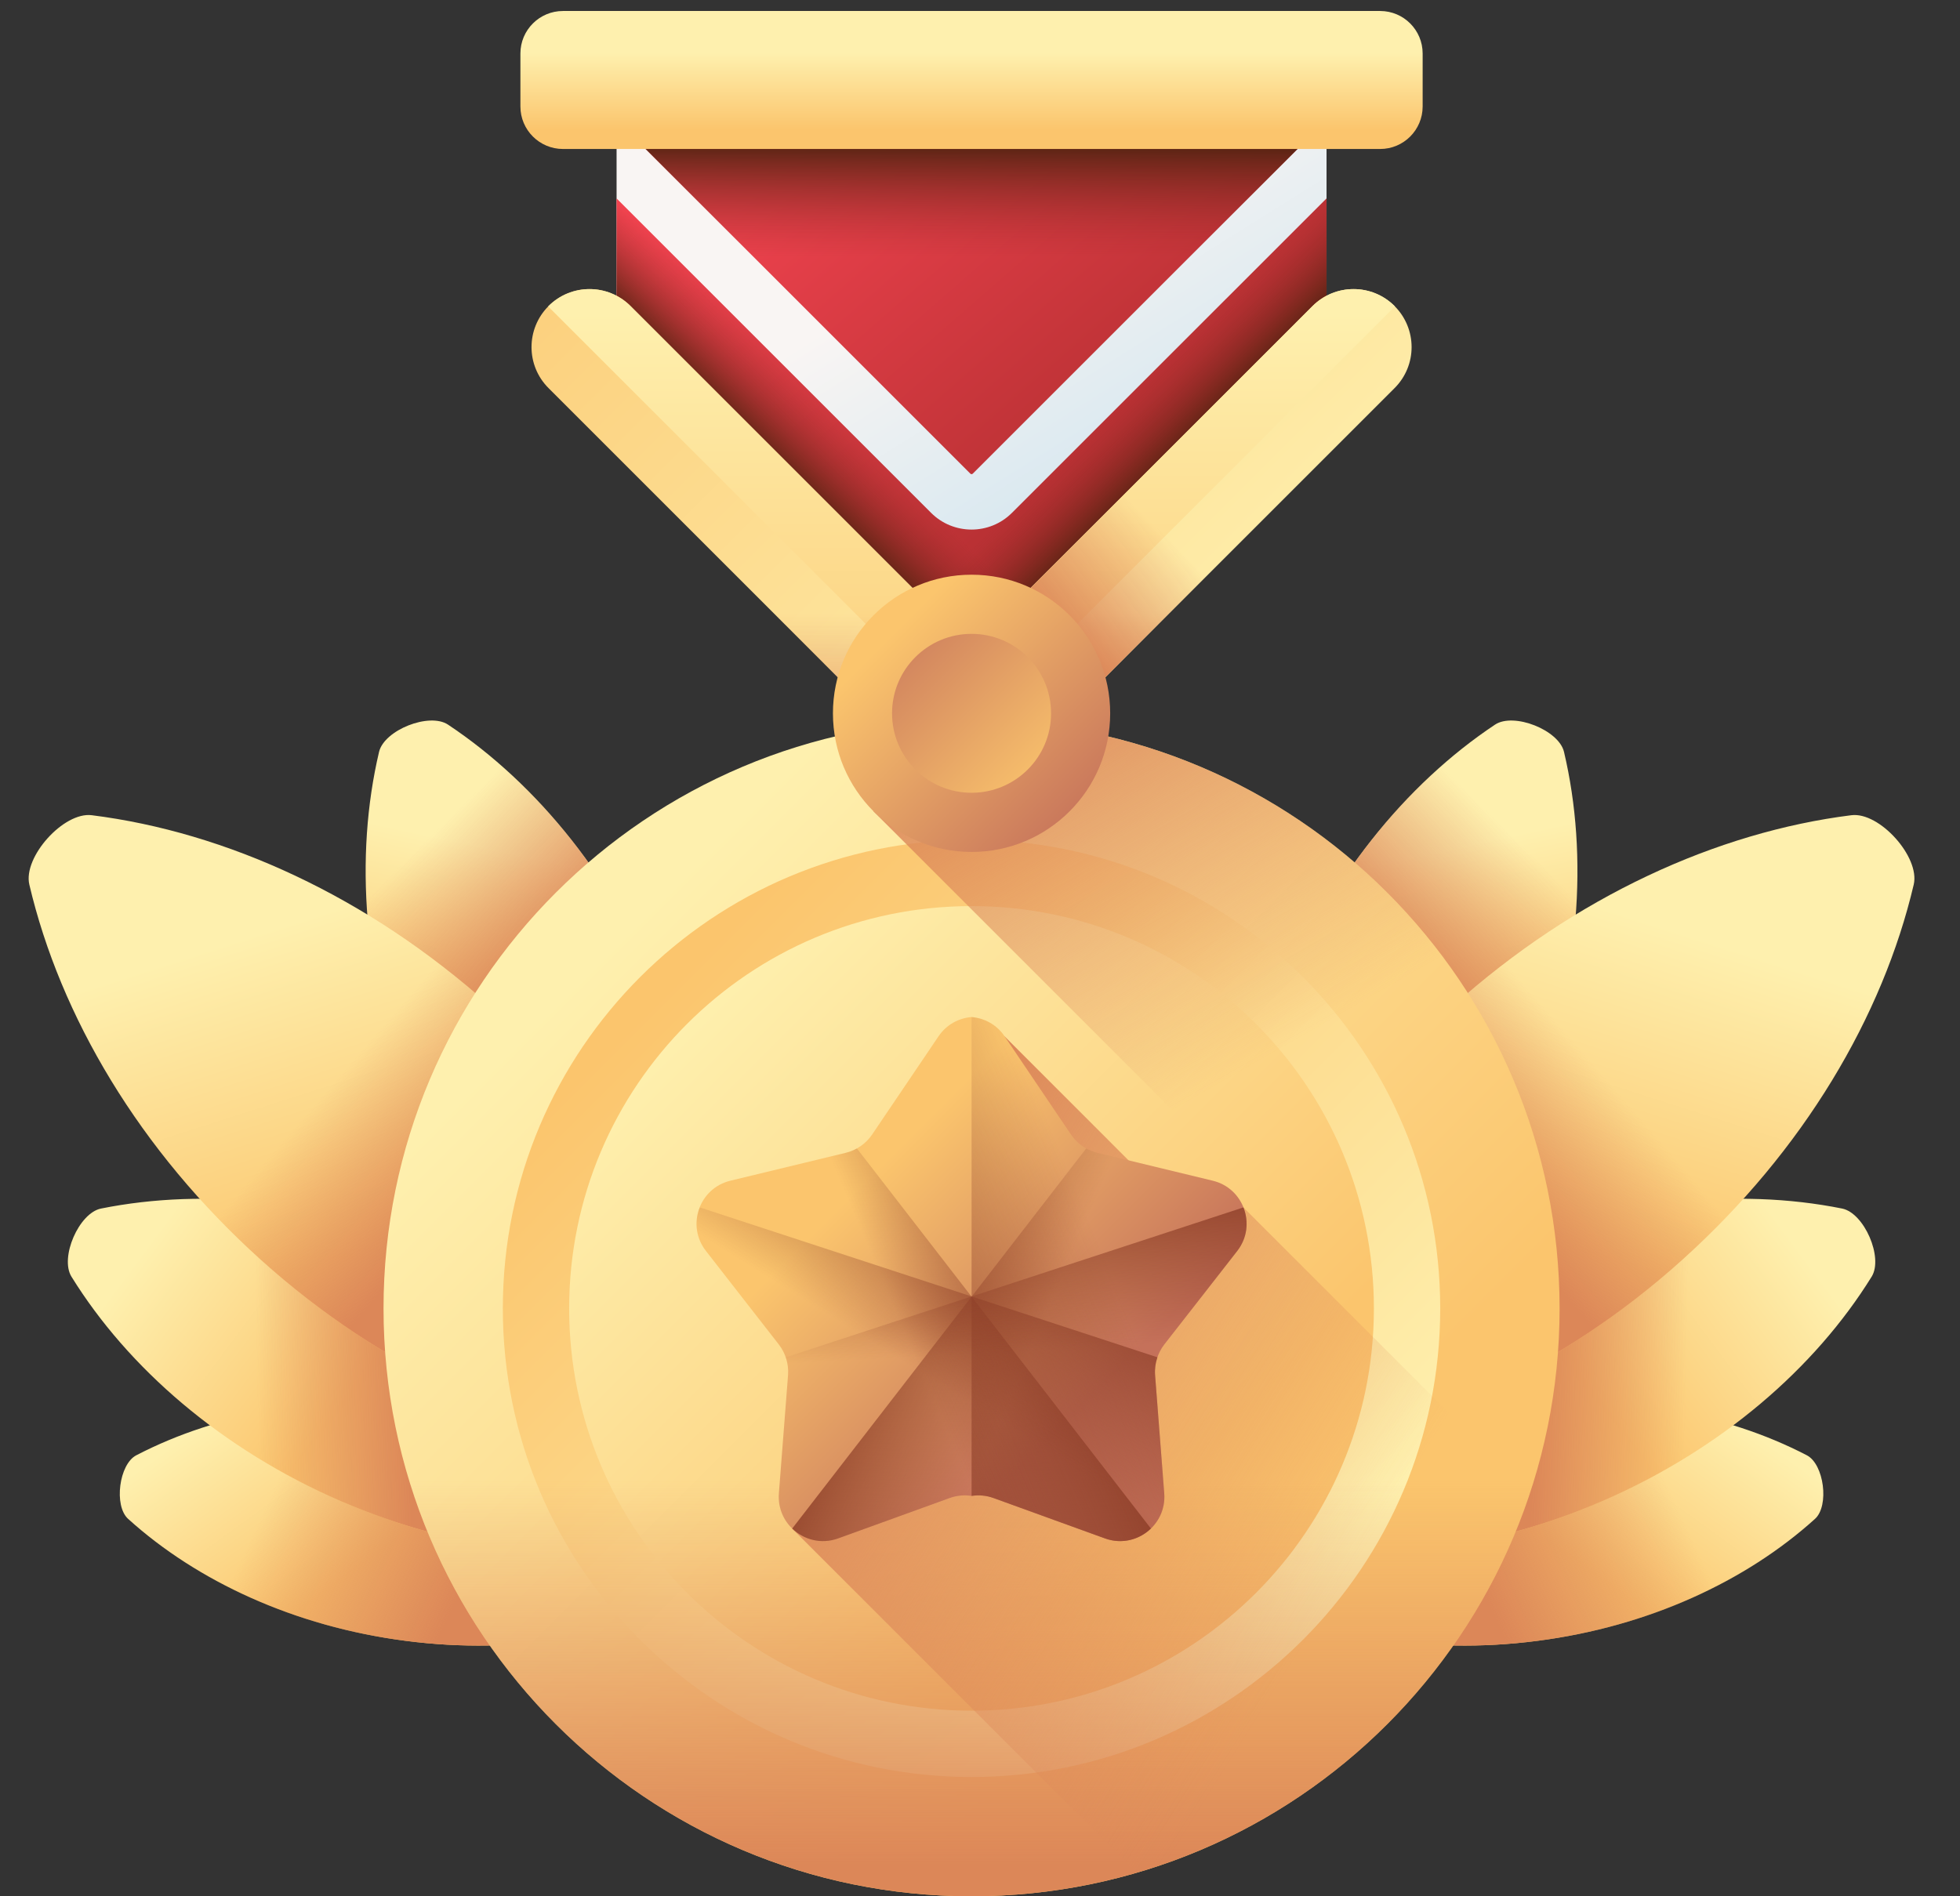 <svg width="31" height="30" viewBox="0 0 31 30" fill="none" xmlns="http://www.w3.org/2000/svg">
    <rect x="0" y="0" width="31" height="30" fill="#333333" stroke="none"/>
    <path
        d="M6.893 22.271C8.657 22.499 10.195 23.215 11.285 24.201C11.513 24.408 11.428 25.066 11.155 25.208C9.851 25.885 8.181 26.187 6.417 25.959C4.654 25.732 3.115 25.015 2.026 24.029C1.798 23.822 1.883 23.164 2.156 23.023C3.46 22.345 5.13 22.043 6.893 22.271Z"
        fill="url(#paint0_linear_153_1722)" />
    <path
        d="M6.893 22.271C8.657 22.499 10.195 23.215 11.285 24.201C11.513 24.408 11.428 25.066 11.155 25.208C9.851 25.885 8.181 26.187 6.417 25.959C4.654 25.732 3.115 25.015 2.026 24.029C1.798 23.822 1.883 23.164 2.156 23.023C3.46 22.345 5.13 22.043 6.893 22.271Z"
        fill="url(#paint1_linear_153_1722)" />
    <path
        d="M7.1 19.802C8.985 20.62 10.465 21.908 11.359 23.353C11.546 23.655 11.241 24.359 10.893 24.429C9.227 24.764 7.275 24.564 5.389 23.747C3.504 22.929 2.024 21.641 1.13 20.197C0.943 19.894 1.248 19.191 1.597 19.12C3.262 18.785 5.214 18.985 7.1 19.802Z"
        fill="url(#paint2_linear_153_1722)" />
    <path
        d="M7.1 19.802C8.985 20.62 10.465 21.908 11.359 23.353C11.546 23.655 11.241 24.359 10.893 24.429C9.227 24.764 7.275 24.564 5.389 23.747C3.504 22.929 2.024 21.641 1.13 20.197C0.943 19.894 1.248 19.191 1.597 19.12C3.262 18.785 5.214 18.985 7.1 19.802Z"
        fill="url(#paint3_linear_153_1722)" />
    <path
        d="M10.495 15.838C11.25 17.75 11.386 19.707 10.996 21.36C10.915 21.707 10.202 21.988 9.906 21.791C8.491 20.851 7.252 19.329 6.497 17.418C5.741 15.506 5.606 13.549 5.995 11.896C6.077 11.549 6.79 11.267 7.086 11.464C8.501 12.405 9.74 13.926 10.495 15.838Z"
        fill="url(#paint4_linear_153_1722)" />
    <path
        d="M10.495 15.838C11.25 17.75 11.386 19.707 10.996 21.36C10.915 21.707 10.202 21.988 9.906 21.791C8.491 20.851 7.252 19.329 6.497 17.418C5.741 15.506 5.606 13.549 5.995 11.896C6.077 11.549 6.79 11.267 7.086 11.464C8.501 12.405 9.74 13.926 10.495 15.838Z"
        fill="url(#paint5_linear_153_1722)" />
    <path
        d="M7.743 15.909C9.666 17.638 10.916 19.766 11.405 21.846C11.508 22.282 10.863 23 10.419 22.944C8.298 22.678 6.05 21.66 4.127 19.931C2.204 18.203 0.953 16.075 0.464 13.995C0.362 13.559 1.007 12.841 1.451 12.897C3.571 13.163 5.82 14.181 7.743 15.909Z"
        fill="url(#paint6_linear_153_1722)" />
    <path
        d="M1.345 16.359C1.999 17.633 2.933 18.859 4.127 19.932C6.05 21.661 8.298 22.679 10.419 22.945C10.863 23 11.508 22.283 11.405 21.847C10.916 19.767 9.666 17.639 7.743 15.91C6.611 14.892 5.365 14.121 4.1 13.604L1.345 16.359Z"
        fill="url(#paint7_linear_153_1722)" />
    <path
        d="M23.839 22.271C22.076 22.499 20.537 23.215 19.448 24.201C19.22 24.408 19.305 25.066 19.578 25.208C20.882 25.885 22.552 26.187 24.316 25.959C26.079 25.732 27.617 25.015 28.707 24.029C28.935 23.822 28.85 23.164 28.577 23.023C27.273 22.345 25.603 22.043 23.839 22.271Z"
        fill="url(#paint8_linear_153_1722)" />
    <path
        d="M23.839 22.271C22.076 22.499 20.537 23.215 19.448 24.201C19.22 24.408 19.305 25.066 19.578 25.208C20.882 25.885 22.552 26.187 24.316 25.959C26.079 25.732 27.617 25.015 28.707 24.029C28.935 23.822 28.85 23.164 28.577 23.023C27.273 22.345 25.603 22.043 23.839 22.271Z"
        fill="url(#paint9_linear_153_1722)" />
    <path
        d="M23.633 19.802C21.747 20.62 20.268 21.908 19.374 23.353C19.186 23.655 19.491 24.359 19.84 24.429C21.506 24.764 23.457 24.564 25.343 23.747C27.229 22.929 28.709 21.641 29.603 20.197C29.79 19.894 29.485 19.191 29.136 19.12C27.471 18.785 25.519 18.985 23.633 19.802Z"
        fill="url(#paint10_linear_153_1722)" />
    <path
        d="M23.633 19.802C21.747 20.62 20.268 21.908 19.374 23.353C19.186 23.655 19.491 24.359 19.84 24.429C21.506 24.764 23.457 24.564 25.343 23.747C27.229 22.929 28.709 21.641 29.603 20.197C29.79 19.894 29.485 19.191 29.136 19.12C27.471 18.785 25.519 18.985 23.633 19.802Z"
        fill="url(#paint11_linear_153_1722)" />
    <path
        d="M20.237 15.838C19.482 17.75 19.347 19.707 19.736 21.36C19.817 21.707 20.531 21.988 20.827 21.791C22.241 20.851 23.48 19.329 24.236 17.418C24.991 15.506 25.127 13.549 24.737 11.896C24.656 11.549 23.942 11.267 23.646 11.464C22.232 12.405 20.993 13.926 20.237 15.838Z"
        fill="url(#paint12_linear_153_1722)" />
    <path
        d="M20.237 15.838C19.482 17.75 19.347 19.707 19.736 21.36C19.817 21.707 20.531 21.988 20.827 21.791C22.241 20.851 23.48 19.329 24.236 17.418C24.991 15.506 25.127 13.549 24.737 11.896C24.656 11.549 23.942 11.267 23.646 11.464C22.232 12.405 20.993 13.926 20.237 15.838Z"
        fill="url(#paint13_linear_153_1722)" />
    <path
        d="M22.99 15.909C21.067 17.638 19.817 19.766 19.328 21.846C19.225 22.282 19.87 23 20.314 22.944C22.435 22.678 24.683 21.66 26.606 19.931C28.529 18.203 29.779 16.075 30.268 13.995C30.371 13.559 29.726 12.841 29.282 12.897C27.161 13.163 24.913 14.181 22.99 15.909Z"
        fill="url(#paint14_linear_153_1722)" />
    <path
        d="M29.387 16.359C28.733 17.633 27.799 18.859 26.606 19.932C24.683 21.661 22.435 22.679 20.314 22.945C19.87 23 19.225 22.283 19.328 21.847C19.817 19.767 21.067 17.639 22.99 15.91C24.122 14.892 25.367 14.121 26.633 13.604L29.387 16.359Z"
        fill="url(#paint15_linear_153_1722)" />
    <path
        d="M15.366 30C20.503 30 24.667 25.836 24.667 20.7C24.667 15.563 20.503 11.399 15.366 11.399C10.23 11.399 6.066 15.563 6.066 20.7C6.066 25.836 10.23 30 15.366 30Z"
        fill="url(#paint16_linear_153_1722)" />
    <path
        d="M15.366 28.113C19.46 28.113 22.779 24.794 22.779 20.7C22.779 16.605 19.46 13.287 15.366 13.287C11.272 13.287 7.953 16.605 7.953 20.7C7.953 24.794 11.272 28.113 15.366 28.113Z"
        fill="url(#paint17_linear_153_1722)" />
    <path
        d="M15.366 27.064C18.881 27.064 21.73 24.214 21.73 20.7C21.73 17.185 18.881 14.335 15.366 14.335C11.851 14.335 9.002 17.185 9.002 20.7C9.002 24.214 11.851 27.064 15.366 27.064Z"
        fill="url(#paint18_linear_153_1722)" />
    <path
        d="M6.066 20.7C6.066 25.836 10.23 30 15.366 30C20.503 30 24.667 25.836 24.667 20.7C24.667 20.664 24.666 20.628 24.665 20.592H6.068C6.067 20.628 6.066 20.664 6.066 20.7Z"
        fill="url(#paint19_linear_153_1722)" />
    <path
        d="M17.975 29.629C20.905 28.774 23.237 26.516 24.195 23.631L19.665 19.101L18.644 19.152L15.888 16.395L12.529 24.183L17.975 29.629Z"
        fill="url(#paint20_linear_153_1722)" />
    <path
        d="M19.18 18.679L17.356 18.238C17.186 18.197 17.038 18.094 16.94 17.95L15.889 16.395C15.762 16.207 15.567 16.107 15.366 16.09C15.166 16.107 14.971 16.207 14.844 16.395L13.793 17.95C13.695 18.094 13.546 18.197 13.377 18.238L11.553 18.679C11.058 18.798 10.852 19.389 11.165 19.79L12.318 21.27C12.425 21.408 12.477 21.581 12.464 21.755L12.319 23.626C12.28 24.133 12.778 24.512 13.257 24.338L15.021 23.699C15.132 23.659 15.251 23.648 15.366 23.666C15.482 23.648 15.601 23.659 15.712 23.699L17.476 24.338C17.955 24.512 18.453 24.133 18.414 23.626L18.269 21.755C18.256 21.581 18.308 21.408 18.415 21.27L19.568 19.79C19.881 19.389 19.675 18.798 19.18 18.679Z"
        fill="url(#paint21_linear_153_1722)" />
    <path
        d="M15.712 23.699L17.476 24.338C17.955 24.512 18.453 24.133 18.414 23.626L18.269 21.755C18.256 21.581 18.308 21.408 18.415 21.27L19.568 19.79C19.881 19.389 19.675 18.798 19.18 18.679L17.356 18.238C17.186 18.197 17.038 18.094 16.94 17.95L15.889 16.395C15.762 16.207 15.567 16.107 15.367 16.09V23.666C15.482 23.648 15.601 23.659 15.712 23.699Z"
        fill="url(#paint22_linear_153_1722)" />
    <path
        d="M19.18 18.678L17.356 18.238C17.294 18.223 17.235 18.199 17.18 18.169L12.53 24.182C12.712 24.359 12.988 24.436 13.257 24.338L15.021 23.699C15.132 23.658 15.251 23.648 15.367 23.666C15.482 23.648 15.601 23.659 15.712 23.699L17.476 24.338C17.955 24.512 18.453 24.133 18.414 23.626L18.269 21.755C18.256 21.581 18.308 21.408 18.415 21.27L19.568 19.79C19.881 19.389 19.675 18.798 19.18 18.678Z"
        fill="url(#paint23_linear_153_1722)" />
    <path
        d="M11.553 18.678L13.377 18.238C13.439 18.223 13.498 18.199 13.553 18.169L18.203 24.182C18.02 24.359 17.745 24.436 17.476 24.338L15.712 23.699C15.601 23.658 15.482 23.648 15.366 23.666C15.251 23.648 15.132 23.659 15.021 23.699L13.257 24.338C12.778 24.512 12.28 24.133 12.319 23.626L12.464 21.755C12.477 21.581 12.425 21.408 12.318 21.27L11.165 19.79C10.852 19.389 11.058 18.798 11.553 18.678Z"
        fill="url(#paint24_linear_153_1722)" />
    <path
        d="M11.068 19.102C10.981 19.32 11.002 19.581 11.165 19.791L12.318 21.271C12.425 21.408 12.477 21.581 12.464 21.755L12.319 23.626C12.28 24.134 12.778 24.512 13.257 24.339L15.021 23.699C15.132 23.659 15.251 23.648 15.366 23.666C15.482 23.648 15.601 23.659 15.712 23.699L17.476 24.339C17.955 24.512 18.453 24.134 18.414 23.626L18.269 21.755C18.262 21.659 18.275 21.563 18.306 21.473L11.068 19.102Z"
        fill="url(#paint25_linear_153_1722)" />
    <path
        d="M19.666 19.102C19.753 19.32 19.732 19.581 19.569 19.791L18.416 21.271C18.308 21.408 18.256 21.581 18.27 21.755L18.414 23.626C18.453 24.134 17.956 24.512 17.477 24.339L15.713 23.699C15.601 23.659 15.482 23.648 15.367 23.666C15.252 23.648 15.133 23.659 15.021 23.699L13.257 24.339C12.779 24.512 12.281 24.134 12.32 23.626L12.465 21.755C12.472 21.659 12.459 21.563 12.428 21.473L19.666 19.102Z"
        fill="url(#paint26_linear_153_1722)" />
    <path
        d="M15.366 11.399C15.328 11.399 15.289 11.4 15.251 11.401L13.816 12.836L24.293 23.314C24.536 22.485 24.667 21.607 24.667 20.7C24.667 15.563 20.503 11.399 15.366 11.399Z"
        fill="url(#paint27_linear_153_1722)" />
    <path d="M9.752 0.369V5.282L15.366 10.896L20.981 5.282V0.369H9.752Z"
        fill="url(#paint28_linear_153_1722)" />
    <path
        d="M9.752 0.369V1.898L15.348 7.494C15.358 7.504 15.375 7.504 15.385 7.494L20.981 1.898V0.369H9.752Z"
        fill="url(#paint29_linear_153_1722)" />
    <path
        d="M9.752 0.369V1.898L15.348 7.494C15.358 7.504 15.375 7.504 15.385 7.494L20.981 1.898V0.369H9.752Z"
        fill="url(#paint30_linear_153_1722)" />
    <path
        d="M15.366 8.378C15.135 8.378 14.903 8.29 14.727 8.114L9.752 3.139V5.282L15.366 10.896L20.981 5.282V3.139L16.005 8.114C15.829 8.29 15.598 8.378 15.366 8.378Z"
        fill="url(#paint31_linear_153_1722)" />
    <path
        d="M15.366 8.378C15.135 8.378 14.903 8.29 14.727 8.114L9.752 3.139V5.282L15.366 10.896L20.981 5.282V3.139L16.005 8.114C15.829 8.29 15.598 8.378 15.366 8.378Z"
        fill="url(#paint32_linear_153_1722)" />
    <path
        d="M15.366 8.378C15.598 8.378 15.829 8.29 16.005 8.114L20.981 3.139V5.282L15.366 10.896L9.752 5.282V3.139L14.727 8.114C14.903 8.29 15.135 8.378 15.366 8.378Z"
        fill="url(#paint33_linear_153_1722)" />
    <path
        d="M14.751 9.62L9.973 4.842C9.615 4.484 9.034 4.484 8.676 4.842C8.317 5.201 8.317 5.782 8.676 6.14L15.366 12.831L22.057 6.14C22.416 5.782 22.416 5.201 22.057 4.842C21.699 4.484 21.118 4.484 20.76 4.842L15.982 9.62C15.642 9.96 15.091 9.96 14.751 9.62Z"
        fill="url(#paint34_linear_153_1722)" />
    <path
        d="M8.675 4.853L14.662 10.84C15.051 11.229 15.681 11.229 16.071 10.84L22.057 4.853C22.059 4.852 22.06 4.85 22.062 4.848C22.06 4.846 22.059 4.844 22.057 4.842C21.699 4.484 21.118 4.484 20.759 4.842L15.982 9.62C15.642 9.96 15.09 9.96 14.75 9.62L9.973 4.842C9.614 4.484 9.034 4.484 8.675 4.842C8.674 4.844 8.672 4.846 8.67 4.848C8.672 4.85 8.674 4.852 8.675 4.853Z"
        fill="url(#paint35_linear_153_1722)" />
    <path
        d="M15.366 12.831L20.089 8.108H17.494L15.982 9.62C15.642 9.96 15.091 9.96 14.751 9.62L13.238 8.108H10.643L15.366 12.831Z"
        fill="url(#paint36_linear_153_1722)" />
    <path
        d="M14.781 12.246L15.366 12.831L21.356 6.841H18.762L15.982 9.62C15.652 9.95 15.123 9.959 14.781 9.648V12.246Z"
        fill="url(#paint37_linear_153_1722)" />
    <path
        d="M15.367 13.478C16.578 13.478 17.559 12.496 17.559 11.285C17.559 10.074 16.578 9.092 15.367 9.092C14.155 9.092 13.174 10.074 13.174 11.285C13.174 12.496 14.155 13.478 15.367 13.478Z"
        fill="url(#paint38_linear_153_1722)" />
    <path
        d="M15.366 12.542C16.061 12.542 16.624 11.979 16.624 11.285C16.624 10.591 16.061 10.028 15.366 10.028C14.672 10.028 14.109 10.591 14.109 11.285C14.109 11.979 14.672 12.542 15.366 12.542Z"
        fill="url(#paint39_linear_153_1722)" />
    <path
        d="M21.829 2.357H8.904C8.533 2.357 8.231 2.056 8.231 1.685V0.846C8.231 0.475 8.533 0.174 8.904 0.174H21.829C22.2 0.174 22.501 0.475 22.501 0.846V1.685C22.501 2.056 22.2 2.357 21.829 2.357Z"
        fill="url(#paint40_linear_153_1722)" />
    <defs>
        <linearGradient id="paint0_linear_153_1722" x1="4.706" y1="21.428" x2="6.636"
            y2="24.089" gradientUnits="userSpaceOnUse">
            <stop stop-color="#FEF0AE" />
            <stop offset="1" stop-color="#FBC56D" />
        </linearGradient>
        <linearGradient id="paint1_linear_153_1722" x1="4.531" y1="23.134" x2="7.572"
            y2="24.538" gradientUnits="userSpaceOnUse">
            <stop stop-color="#DC8758" stop-opacity="0" />
            <stop offset="0.996" stop-color="#DC8758" stop-opacity="0.996" />
            <stop offset="1" stop-color="#DC8758" />
        </linearGradient>
        <linearGradient id="paint2_linear_153_1722" x1="2.727" y1="19.16" x2="5.914"
            y2="21.529" gradientUnits="userSpaceOnUse">
            <stop stop-color="#FEF0AE" />
            <stop offset="1" stop-color="#FBC56D" />
        </linearGradient>
        <linearGradient id="paint3_linear_153_1722" x1="4.063" y1="21.81" x2="6.48"
            y2="21.771" gradientUnits="userSpaceOnUse">
            <stop stop-color="#DC8758" stop-opacity="0" />
            <stop offset="0.996" stop-color="#DC8758" stop-opacity="0.996" />
            <stop offset="1" stop-color="#DC8758" />
        </linearGradient>
        <linearGradient id="paint4_linear_153_1722" x1="9.13" y1="13.712" x2="8.399"
            y2="17.075" gradientUnits="userSpaceOnUse">
            <stop stop-color="#FEF0AE" />
            <stop offset="1" stop-color="#FBC56D" />
        </linearGradient>
        <linearGradient id="paint5_linear_153_1722" x1="5.971" y1="14.05" x2="7.842"
            y2="15.961" gradientUnits="userSpaceOnUse">
            <stop stop-color="#DC8758" stop-opacity="0" />
            <stop offset="0.996" stop-color="#DC8758" stop-opacity="0.996" />
            <stop offset="1" stop-color="#DC8758" />
        </linearGradient>
        <linearGradient id="paint6_linear_153_1722" x1="4.847" y1="14.519" x2="6.455"
            y2="19.549" gradientUnits="userSpaceOnUse">
            <stop stop-color="#FEF0AE" />
            <stop offset="1" stop-color="#FBC56D" />
        </linearGradient>
        <linearGradient id="paint7_linear_153_1722" x1="5.171" y1="17.258" x2="7.237"
            y2="19.052" gradientUnits="userSpaceOnUse">
            <stop stop-color="#DC8758" stop-opacity="0" />
            <stop offset="0.996" stop-color="#DC8758" stop-opacity="0.996" />
            <stop offset="1" stop-color="#DC8758" />
        </linearGradient>
        <linearGradient id="paint8_linear_153_1722" x1="26.026" y1="21.428" x2="24.096"
            y2="24.089" gradientUnits="userSpaceOnUse">
            <stop stop-color="#FEF0AE" />
            <stop offset="1" stop-color="#FBC56D" />
        </linearGradient>
        <linearGradient id="paint9_linear_153_1722" x1="26.202" y1="23.134" x2="23.161"
            y2="24.538" gradientUnits="userSpaceOnUse">
            <stop stop-color="#DC8758" stop-opacity="0" />
            <stop offset="0.996" stop-color="#DC8758" stop-opacity="0.996" />
            <stop offset="1" stop-color="#DC8758" />
        </linearGradient>
        <linearGradient id="paint10_linear_153_1722" x1="28.006" y1="19.16" x2="24.819"
            y2="21.529" gradientUnits="userSpaceOnUse">
            <stop stop-color="#FEF0AE" />
            <stop offset="1" stop-color="#FBC56D" />
        </linearGradient>
        <linearGradient id="paint11_linear_153_1722" x1="26.67" y1="21.81" x2="24.253"
            y2="21.771" gradientUnits="userSpaceOnUse">
            <stop stop-color="#DC8758" stop-opacity="0" />
            <stop offset="0.996" stop-color="#DC8758" stop-opacity="0.996" />
            <stop offset="1" stop-color="#DC8758" />
        </linearGradient>
        <linearGradient id="paint12_linear_153_1722" x1="21.603" y1="13.712" x2="22.334"
            y2="17.075" gradientUnits="userSpaceOnUse">
            <stop stop-color="#FEF0AE" />
            <stop offset="1" stop-color="#FBC56D" />
        </linearGradient>
        <linearGradient id="paint13_linear_153_1722" x1="24.762" y1="14.05" x2="22.89"
            y2="15.961" gradientUnits="userSpaceOnUse">
            <stop stop-color="#DC8758" stop-opacity="0" />
            <stop offset="0.996" stop-color="#DC8758" stop-opacity="0.996" />
            <stop offset="1" stop-color="#DC8758" />
        </linearGradient>
        <linearGradient id="paint14_linear_153_1722" x1="25.886" y1="14.519" x2="24.277"
            y2="19.549" gradientUnits="userSpaceOnUse">
            <stop stop-color="#FEF0AE" />
            <stop offset="1" stop-color="#FBC56D" />
        </linearGradient>
        <linearGradient id="paint15_linear_153_1722" x1="25.562" y1="17.258" x2="23.495"
            y2="19.052" gradientUnits="userSpaceOnUse">
            <stop stop-color="#DC8758" stop-opacity="0" />
            <stop offset="0.996" stop-color="#DC8758" stop-opacity="0.996" />
            <stop offset="1" stop-color="#DC8758" />
        </linearGradient>
        <linearGradient id="paint16_linear_153_1722" x1="9.632" y1="14.966" x2="19.441"
            y2="24.774" gradientUnits="userSpaceOnUse">
            <stop stop-color="#FEF0AE" />
            <stop offset="1" stop-color="#FBC56D" />
        </linearGradient>
        <linearGradient id="paint17_linear_153_1722" x1="20.181" y1="25.514" x2="10.411"
            y2="15.745" gradientUnits="userSpaceOnUse">
            <stop stop-color="#FEF0AE" />
            <stop offset="1" stop-color="#FBC56D" />
        </linearGradient>
        <linearGradient id="paint18_linear_153_1722" x1="10.74" y1="16.073" x2="18.355"
            y2="23.688" gradientUnits="userSpaceOnUse">
            <stop stop-color="#FEF0AE" />
            <stop offset="1" stop-color="#FBC56D" />
        </linearGradient>
        <linearGradient id="paint19_linear_153_1722" x1="15.366" y1="23.421" x2="15.366"
            y2="29.525" gradientUnits="userSpaceOnUse">
            <stop stop-color="#DC8758" stop-opacity="0" />
            <stop offset="0.996" stop-color="#DC8758" stop-opacity="0.996" />
            <stop offset="1" stop-color="#DC8758" />
        </linearGradient>
        <linearGradient id="paint20_linear_153_1722" x1="20.936" y1="25.533" x2="13.256"
            y2="20.698" gradientUnits="userSpaceOnUse">
            <stop stop-color="#DC8758" stop-opacity="0" />
            <stop offset="0.996" stop-color="#DC8758" stop-opacity="0.996" />
            <stop offset="1" stop-color="#DC8758" />
        </linearGradient>
        <linearGradient id="paint21_linear_153_1722" x1="13.429" y1="18.932" x2="16.923"
            y2="22.425" gradientUnits="userSpaceOnUse">
            <stop stop-color="#FBC56D" />
            <stop offset="1" stop-color="#C5715A" />
        </linearGradient>
        <linearGradient id="paint22_linear_153_1722" x1="17.46" y1="19.884" x2="12.631"
            y2="21.88" gradientUnits="userSpaceOnUse">
            <stop stop-color="#8C3D27" stop-opacity="0" />
            <stop offset="1" stop-color="#8C3D27" />
        </linearGradient>
        <linearGradient id="paint23_linear_153_1722" x1="16.199" y1="21.598" x2="13.556"
            y2="20.465" gradientUnits="userSpaceOnUse">
            <stop stop-color="#8C3D27" stop-opacity="0" />
            <stop offset="1" stop-color="#8C3D27" />
        </linearGradient>
        <linearGradient id="paint24_linear_153_1722" x1="14.534" y1="21.598" x2="17.177"
            y2="20.465" gradientUnits="userSpaceOnUse">
            <stop stop-color="#8C3D27" stop-opacity="0" />
            <stop offset="1" stop-color="#8C3D27" />
        </linearGradient>
        <linearGradient id="paint25_linear_153_1722" x1="14.593" y1="21.731" x2="16.292"
            y2="19" gradientUnits="userSpaceOnUse">
            <stop stop-color="#8C3D27" stop-opacity="0" />
            <stop offset="1" stop-color="#8C3D27" />
        </linearGradient>
        <linearGradient id="paint26_linear_153_1722" x1="16.01" y1="21.386" x2="15.868"
            y2="18.715" gradientUnits="userSpaceOnUse">
            <stop stop-color="#8C3D27" stop-opacity="0" />
            <stop offset="1" stop-color="#8C3D27" />
        </linearGradient>
        <linearGradient id="paint27_linear_153_1722" x1="19.949" y1="16.771" x2="16.362"
            y2="10.494" gradientUnits="userSpaceOnUse">
            <stop stop-color="#DC8758" stop-opacity="0" />
            <stop offset="0.996" stop-color="#DC8758" stop-opacity="0.996" />
            <stop offset="1" stop-color="#DC8758" />
        </linearGradient>
        <linearGradient id="paint28_linear_153_1722" x1="15.782" y1="3.489" x2="18.092"
            y2="7.173" gradientUnits="userSpaceOnUse">
            <stop stop-color="#F9F5F3" />
            <stop offset="1" stop-color="#D8E8F0" />
        </linearGradient>
        <linearGradient id="paint29_linear_153_1722" x1="13.478" y1="-1.032" x2="20.652"
            y2="7.195" gradientUnits="userSpaceOnUse">
            <stop stop-color="#FD4755" />
            <stop offset="1" stop-color="#A72B2B" />
        </linearGradient>
        <linearGradient id="paint30_linear_153_1722" x1="15.366" y1="4.063" x2="15.366"
            y2="2.131" gradientUnits="userSpaceOnUse">
            <stop stop-color="#A72B2B" stop-opacity="0" />
            <stop offset="1" stop-color="#42210B" />
        </linearGradient>
        <linearGradient id="paint31_linear_153_1722" x1="11.954" y1="0.297" x2="19.128"
            y2="8.524" gradientUnits="userSpaceOnUse">
            <stop stop-color="#FD4755" />
            <stop offset="1" stop-color="#A72B2B" />
        </linearGradient>
        <linearGradient id="paint32_linear_153_1722" x1="17.588" y1="6.432" x2="18.587"
            y2="7.431" gradientUnits="userSpaceOnUse">
            <stop stop-color="#A72B2B" stop-opacity="0" />
            <stop offset="1" stop-color="#42210B" />
        </linearGradient>
        <linearGradient id="paint33_linear_153_1722" x1="13.144" y1="6.432" x2="12.146"
            y2="7.431" gradientUnits="userSpaceOnUse">
            <stop stop-color="#A72B2B" stop-opacity="0" />
            <stop offset="1" stop-color="#42210B" />
        </linearGradient>
        <linearGradient id="paint34_linear_153_1722" x1="20.436" y1="10.561" x2="8.444"
            y2="-1.432" gradientUnits="userSpaceOnUse">
            <stop stop-color="#FEF0AE" />
            <stop offset="1" stop-color="#FBC56D" />
        </linearGradient>
        <linearGradient id="paint35_linear_153_1722" x1="15.366" y1="4.95" x2="15.366"
            y2="13.139" gradientUnits="userSpaceOnUse">
            <stop stop-color="#FEF0AE" />
            <stop offset="1" stop-color="#FBC56D" />
        </linearGradient>
        <linearGradient id="paint36_linear_153_1722" x1="15.366" y1="9.706" x2="15.366"
            y2="12.399" gradientUnits="userSpaceOnUse">
            <stop stop-color="#DC8758" stop-opacity="0" />
            <stop offset="0.996" stop-color="#DC8758" stop-opacity="0.996" />
            <stop offset="1" stop-color="#DC8758" />
        </linearGradient>
        <linearGradient id="paint37_linear_153_1722" x1="18.131" y1="8.182" x2="16.493"
            y2="9.849" gradientUnits="userSpaceOnUse">
            <stop stop-color="#DC8758" stop-opacity="0" />
            <stop offset="0.996" stop-color="#DC8758" stop-opacity="0.996" />
            <stop offset="1" stop-color="#DC8758" />
        </linearGradient>
        <linearGradient id="paint38_linear_153_1722" x1="14.109" y1="10.028" x2="17.21"
            y2="13.129" gradientUnits="userSpaceOnUse">
            <stop stop-color="#FBC56D" />
            <stop offset="1" stop-color="#C5715A" />
        </linearGradient>
        <linearGradient id="paint39_linear_153_1722" x1="16.595" y1="12.513" x2="13.689"
            y2="9.608" gradientUnits="userSpaceOnUse">
            <stop stop-color="#FBC56D" />
            <stop offset="1" stop-color="#C5715A" />
        </linearGradient>
        <linearGradient id="paint40_linear_153_1722" x1="15.366" y1="0.837" x2="15.366"
            y2="2.055" gradientUnits="userSpaceOnUse">
            <stop stop-color="#FEF0AE" />
            <stop offset="1" stop-color="#FBC56D" />
        </linearGradient>
    </defs>
</svg>
    